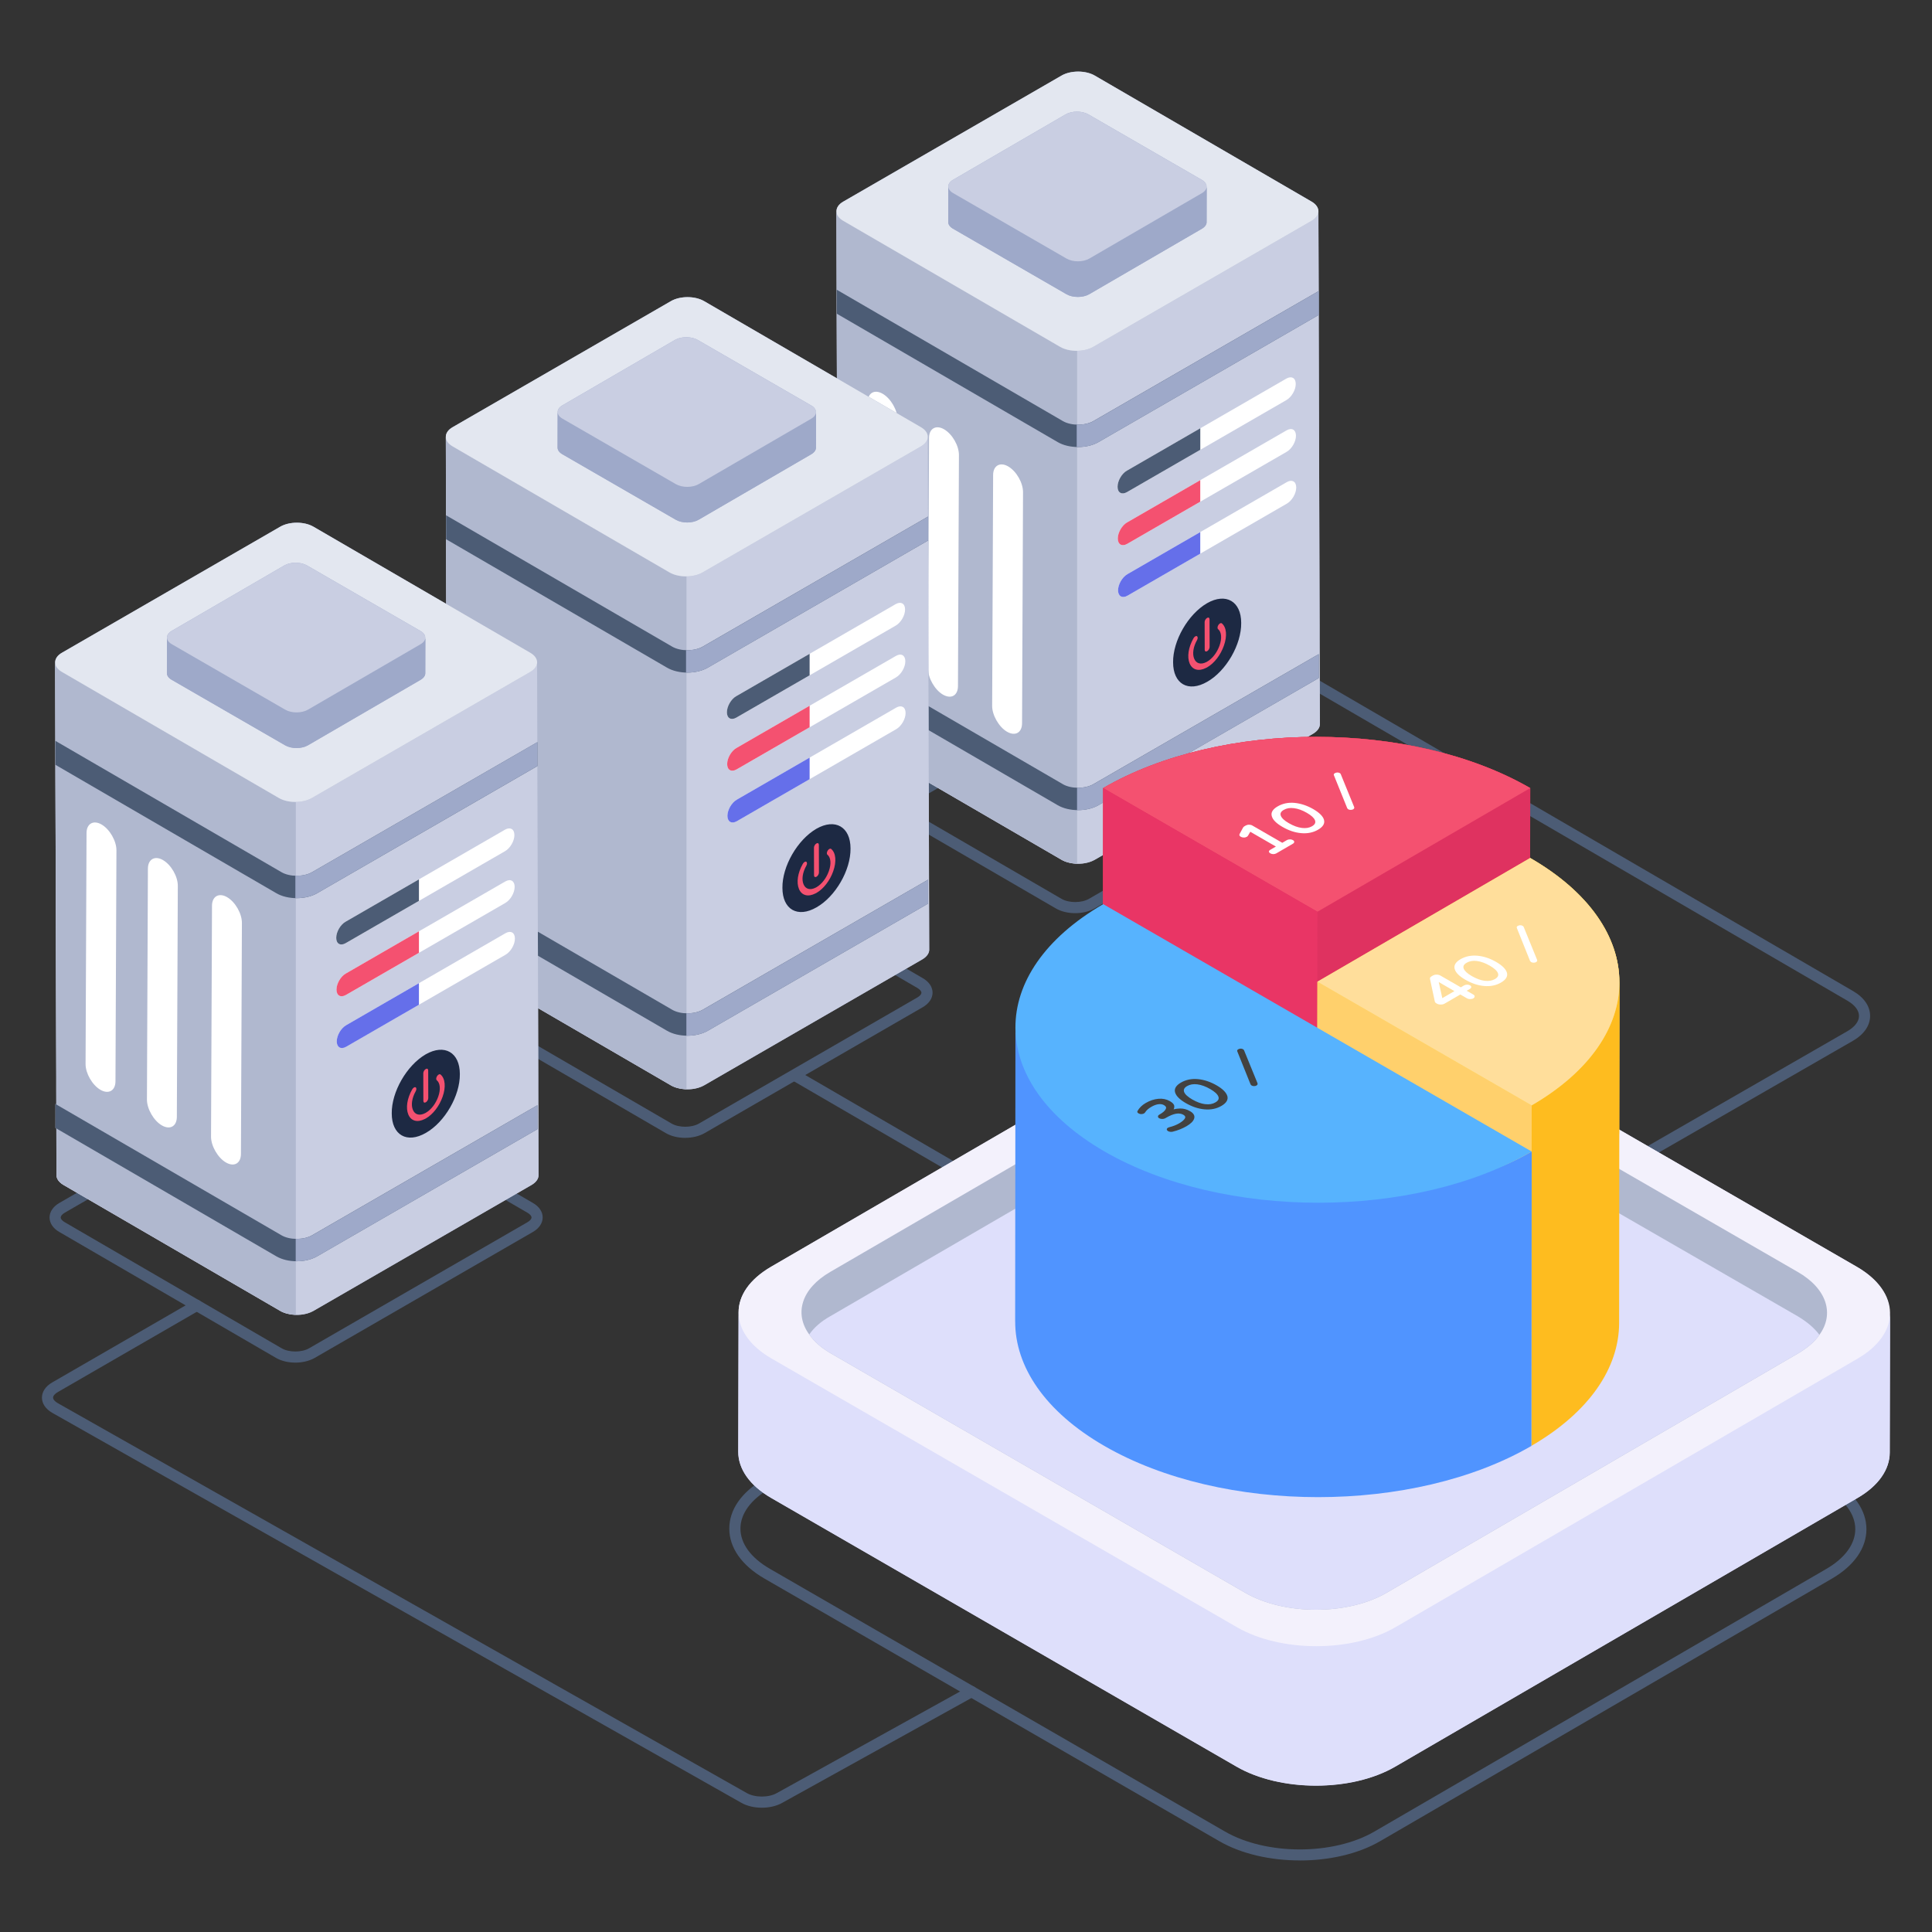 <svg id="Layer_1" enable-background="new 0 0 52 52" height="512" viewBox="0 0 52 52" width="512" xmlns="http://www.w3.org/2000/svg"><rect x="0" y="0" width="52" height="52" fill="#333333" stroke="none"/><g id="_x31_40"><g><g><g><path d="m35.766 36.108c-.052 0-.102-.027-.13-.075-.042-.072-.017-.164.055-.205l14.031-8.073c.202-.117.313-.263.313-.411 0-.147-.11-.293-.31-.409l-16.263-9.464c-.463-.27-1.249-.27-1.713-.001l-14.031 8.073c-.071.04-.163.017-.205-.055-.042-.072-.017-.164.055-.205l14.031-8.073c.566-.327 1.451-.326 2.014.001l16.263 9.464c.296.172.459.41.458.669 0 .26-.165.498-.463.67l-14.031 8.073c-.023.014-.049.02-.075.02z" fill="#4c5c75"/></g></g></g><g><g><path d="m29.376 33.733c-.026 0-.052-.006-.075-.02l-7.96-4.625c-.072-.042-.096-.134-.055-.205.042-.072.134-.097.205-.055l7.96 4.625c.072.042.096.134.055.205-.028.048-.078.075-.13.075z" fill="#4c5c75"/></g></g><g><g><g><path d="m7.95 36.675c-.188 0-.375-.042-.521-.127l-5.837-3.392c-.164-.095-.258-.236-.258-.387 0-.152.096-.294.261-.39l5.874-3.391c.294-.169.752-.167 1.042 0l5.837 3.392c.165.096.259.237.258.388 0 .151-.095.293-.261.389l-5.874 3.391c-.146.084-.334.127-.522.127zm-6.205-4.036c-.07.04-.111.089-.111.13 0 .041.041.088.108.127l5.837 3.392c.201.117.54.117.742 0l5.874-3.391c.07-.04.111-.088.111-.129 0-.04-.041-.088-.109-.127l-5.837-3.392c-.201-.116-.54-.117-.742-0z" fill="#4c5c75"/></g></g></g><g><g><g><path d="m18.444 30.626c-.188 0-.375-.042-.521-.127l-5.837-3.392c-.165-.096-.258-.237-.258-.388 0-.151.096-.293.261-.389l5.874-3.392c.294-.169.752-.167 1.042 0l5.836 3.392c.165.096.259.237.259.388 0 .151-.095.293-.261.389l-5.874 3.391c-.146.084-.334.127-.522.127zm-6.205-4.036c-.07.04-.111.089-.111.13 0 .04.041.088.108.127l5.837 3.392c.2.117.54.117.742 0l5.874-3.391c.07-.04.111-.088.111-.129s-.041-.088-.109-.128l-5.836-3.392c-.201-.117-.54-.116-.742-0z" fill="#4c5c75"/></g></g></g><g><g><g><path d="m28.939 24.578c-.188 0-.376-.042-.522-.128l-5.836-3.391c-.165-.096-.259-.237-.258-.388 0-.151.096-.293.261-.389l5.874-3.392c.294-.169.752-.168 1.042 0l5.836 3.392c.165.096.259.237.259.388 0 .151-.095.293-.261.389l-5.874 3.392c-.146.084-.334.127-.521.127zm.04-7.515c-.135 0-.27.029-.371.087l-5.874 3.392s0 0-0 0c-.069.04-.111.089-.111.129 0 .041.041.088.109.128l5.837 3.392c.201.117.541.117.742 0l5.874-3.392c.07-.04.111-.088.111-.129s-.041-.088-.109-.128l-5.836-3.392c-.101-.059-.236-.087-.371-.087zm-6.32 3.349h.004z" fill="#4c5c75"/></g></g></g><g><g><g><path d="m34.984 50.074c-.783 0-1.566-.172-2.165-.518l-12.246-7.07c-.608-.352-.944-.828-.944-1.342-.001-.511.33-.985.931-1.334l12.162-7.068c1.186-.689 3.124-.688 4.32.002l12.246 7.07c.61.352.946.829.947 1.343.001.51-.329.983-.929 1.332l-12.162 7.068c-.594.345-1.376.518-2.159.518zm-.108-17.553c-.727 0-1.452.16-2.003.48l-12.162 7.068c-.504.293-.782.674-.782 1.074 0.0.403.283.788.795 1.083l12.246 7.07c1.112.642 2.917.643 4.023 0l12.162-7.068c.503-.292.78-.673.78-1.071-.001-.403-.284-.788-.797-1.084l-12.246-7.07c-.557-.322-1.287-.483-2.016-.483z" fill="#4c5c75"/></g></g></g><g><g><g><g><g><g><g><g><g><path d="m35.524 19.492c0 .092-.063.183-.183.257l-5.875 3.392c-.195.109-.469.137-.698.074-.074-.017-.137-.04-.194-.074l-5.841-3.392c-.12-.074-.183-.166-.183-.257l-.006-1.259-.023-.017v-.646l.023.011v-.738l-.023-8.077v-.967l-.006-2.111c0-.097.057-.195.183-.263l5.875-3.392c.246-.143.646-.143.892 0l5.835 3.392c.12.069.183.166.183.263l.011 2.145v.967l.023 8.049v.326z" fill="#b0b8cf"/></g></g></g></g><g><g><g><g><g><g><g><g><g><path d="m22.514 5.687.007 2.755.001.326.023 8.077v.326l.007 2.322c.001.092.062.185.183.255l5.837 3.393c.246.143.645.143.893 0l5.874-3.391c.124-.072.186-.167.186-.26l-.007-2.312v-.326l-.024-8.05v-.325l-.008-2.793c0 .095-.062.188-.186.26l-5.874 3.391c-.248.143-.646.143-.893 0l-5.836-3.391c-.123-.072-.183-.164-.183-.257z" fill="#c9cee2"/></g></g></g><g><g><g><path d="m28.991 9.441c-.166.002-.332-.032-.458-.106l-5.836-3.391c-.123-.072-.183-.164-.183-.257l.007 2.755.001.326.023 8.077v.326l.007 2.322c.001.092.062.185.183.255l5.837 3.393c.116.067.267.1.419.104v-13.804z" fill="#b0b8cf"/></g></g></g><g><g><g><g><g><g><path d="m22.521 7.798.001.645 5.944 3.455c.154.09.351.134.55.134.198 0 .397-.044.55-.133l5.928-3.422v-.644l-6.067 3.501c-.223.128-.598.128-.819 0z" fill="#4c5c75"/></g></g></g></g></g><g><g><g><g><g><path d="m29.428 11.335c-.121.07-.286.098-.448.092v.601c.013 0.0.025.004.038.004.198 0 .397-.044.55-.133l5.927-3.422v-.644z" fill="#9ea9c9"/></g></g></g></g></g></g><g><g><g><path d="m22.699 5.426c-.248.143-.248.375-.003.517l5.837 3.392c.246.143.645.143.893 0l5.874-3.391c.247-.143.248-.374.002-.517l-5.837-3.392c-.245-.143-.645-.143-.892-.001z" fill="#e3e7f0"/></g></g></g><g><g><g><g><g><g><path d="m30.332 12.667c-.139.08-.252.275-.251.435 0.0.16.114.223.253.143l4.29-2.477c.139-.08.252-.275.251-.434-0-.08-.028-.137-.074-.163-.046-.025-.109-.021-.179.019z" fill="#fff"/></g></g></g></g><g><g><g><g><path d="m30.338 14.06c-.139.08-.252.275-.251.434 0.0.161.114.224.253.144l4.29-2.477c.139-.08.252-.275.251-.435-0-.079-.028-.136-.074-.162-.046-.026-.109-.021-.179.019z" fill="#fff"/></g></g></g></g><g><g><g><g><path d="m30.345 15.453c-.139.08-.252.276-.251.435 0.0.16.114.224.253.144l4.29-2.477c.139-.08.252-.276.251-.435-0-.079-.028-.137-.074-.163-.046-.025-.109-.021-.179.019z" fill="#fff"/></g></g></g></g></g><g><g><g><g><g><path d="m30.332 12.667 1.974-1.14v.579l-1.973 1.139c-.139.08-.253.017-.253-.143-0-.161.112-.355.251-.435z" fill="#4c5c75"/></g></g></g></g><g><g><g><g><path d="m30.338 14.06 1.967-1.136v.579l-1.966 1.135c-.139.08-.253.017-.253-.144-0-.16.112-.354.251-.434z" fill="#f45170"/></g></g></g></g><g><g><g><g><path d="m30.345 15.453 1.96-1.132v.581l-1.959 1.131c-.139.08-.253.015-.253-.144-0-.16.112-.355.251-.435z" fill="#656fea"/></g></g></g></g></g></g></g></g></g></g></g><g><g><g><g><g><path d="m22.521 17.571.001.645 5.944 3.455c.154.09.351.134.55.134.198 0 .397-.044.55-.133l5.928-3.422v-.644l-6.067 3.501c-.223.128-.598.128-.819 0z" fill="#4c5c75"/></g></g></g></g></g><g><g><g><g><g><path d="m29.428 21.108c-.119.068-.28.098-.439.093v.601c.01 0.0.019.003.029.003.198 0 .397-.044.55-.133l5.927-3.422v-.644z" fill="#9ea9c9"/></g></g></g></g></g><g><g><g><path d="m33.407 16.766c.007.581-.403 1.292-.913 1.583-.513.297-.92.058-.92-.523-.007-.581.403-1.292.913-1.59.509-.291.92-.051.92.53z" fill="#1d2943"/></g></g><g><g><path d="m32.489 16.631c.036-.021.065-.005.066.037l.002.745c0.0.042-.029.092-.065.113-.037.021-.067.006-.067-.037l-.002-.745c-0-.042.029-.092.066-.113z" fill="#f45170"/></g></g><g><g><path d="m32.17 17.128c.016-.009.032-.012.045-.005.026.015.028.062.003.106-.102.18-.131.372-.075.503.055.13.181.163.327.087.006-.003.012-.007.019-.01.141-.081.267-.243.334-.432.07-.196.055-.367-.038-.444-.024-.019-.019-.07.009-.113.012-.018.027-.032.041-.04.019-.011.039-.013.052-.001.126.106.147.337.054.6-.089.252-.259.472-.448.581l-.029.015c-.198.102-.369.058-.444-.117-.074-.175-.036-.435.103-.679.013-.023.03-.041.048-.051z" fill="#f45170"/></g></g></g></g></g></g><g><g><g><g><path d="m23.757 10.598c.221.128.402.445.401.695l-.026 6.217c-.001.25-.182.358-.404.23-.221-.128-.402-.445-.401-.695l.026-6.217c.001-.25.182-.358.404-.23z" fill="#fff"/></g></g></g><g><g><g><path d="m25.409 11.554c.225.13.402.445.401.695l-.026 6.217c-.001.25-.178.36-.404.23-.217-.125-.402-.445-.401-.695l.026-6.217c.001-.25.186-.356.404-.23z" fill="#fff"/></g></g></g><g><g><g><path d="m27.134 12.553c.225.13.402.445.401.695l-.026 6.217c-.001.25-.178.36-.404.23-.217-.125-.402-.445-.401-.695l.026-6.217c.001-.25.186-.356.404-.23z" fill="#fff"/></g></g></g></g></g><g><g><g><g><g><g><path d="m25.01 25.563c0 .092-.063.183-.183.257l-5.875 3.392c-.195.109-.469.137-.698.074-.074-.017-.137-.04-.194-.074l-5.841-3.392c-.12-.074-.183-.166-.183-.257l-.006-1.259-.023-.017v-.646l.023.011v-.738l-.023-8.077v-.967l-.006-2.111c0-.097.057-.195.183-.263l5.875-3.392c.246-.143.646-.143.892 0l5.835 3.392c.12.069.183.166.183.263l.011 2.145v.967l.023 8.049v.326z" fill="#b0b8cf"/></g></g></g></g><g><g><g><g><g><g><g><g><g><path d="m11.999 11.758.007 2.755.001.326.023 8.077v.326l.007 2.322c.001.092.062.185.183.255l5.837 3.393c.246.143.645.143.893 0l5.874-3.391c.124-.072.186-.167.186-.26l-.007-2.312v-.326l-.024-8.05v-.325l-.008-2.793c0 .095-.062.188-.186.26l-5.874 3.391c-.248.143-.646.143-.893 0l-5.836-3.391c-.123-.072-.183-.164-.183-.257z" fill="#c9cee2"/></g></g></g><g><g><g><path d="m18.477 15.512c-.166.002-.332-.032-.458-.106l-5.836-3.391c-.123-.072-.183-.164-.183-.257l.007 2.755.001.326.023 8.077v.326l.007 2.322c.001.092.062.185.183.255l5.837 3.393c.116.067.267.1.419.104z" fill="#b0b8cf"/></g></g></g><g><g><g><g><g><g><path d="m12.006 13.869.001.645 5.944 3.455c.154.09.351.134.55.134.198 0 .397-.044.55-.133l5.928-3.422v-.644l-6.067 3.501c-.223.128-.598.128-.819 0z" fill="#4c5c75"/></g></g></g></g></g><g><g><g><g><g><path d="m18.913 17.406c-.121.07-.286.098-.448.092v.601c.013 0.0.025.004.038.004.198 0 .397-.044.55-.133l5.927-3.422v-.644z" fill="#9ea9c9"/></g></g></g></g></g></g><g><g><g><path d="m12.185 11.497c-.248.143-.248.375-.003.517l5.837 3.392c.246.143.645.143.893 0l5.874-3.391c.247-.143.248-.374.002-.517l-5.837-3.392c-.245-.143-.645-.143-.892-.001z" fill="#e3e7f0"/></g></g></g><g><g><g><g><g><g><path d="m19.817 18.737c-.139.08-.252.275-.251.435 0.0.16.114.223.253.143l4.29-2.477c.139-.08.252-.275.251-.434-0-.08-.028-.137-.074-.163-.046-.025-.109-.021-.179.019z" fill="#fff"/></g></g></g></g><g><g><g><g><path d="m19.824 20.131c-.139.08-.252.275-.251.434 0.0.161.114.224.253.144l4.29-2.477c.139-.08.252-.275.251-.435-0-.079-.028-.136-.074-.162-.046-.026-.109-.021-.179.019z" fill="#fff"/></g></g></g></g><g><g><g><g><path d="m19.831 21.523c-.139.08-.252.276-.251.435 0.0.16.114.224.253.144l4.29-2.477c.139-.08.252-.276.251-.435-0-.079-.028-.137-.074-.163-.046-.025-.109-.021-.179.019z" fill="#fff"/></g></g></g></g></g><g><g><g><g><g><path d="m19.817 18.737 1.974-1.14v.579l-1.973 1.139c-.139.08-.253.017-.253-.143-0-.161.112-.355.251-.435z" fill="#4c5c75"/></g></g></g></g><g><g><g><g><path d="m19.824 20.131 1.967-1.136v.579l-1.966 1.135c-.139.08-.253.017-.253-.144-0-.16.112-.354.251-.434z" fill="#f45170"/></g></g></g></g><g><g><g><g><path d="m19.831 21.523 1.96-1.132v.581l-1.959 1.131c-.139.08-.253.015-.253-.144-0-.16.112-.355.251-.435z" fill="#656fea"/></g></g></g></g></g></g></g></g></g></g></g><g><g><g><g><g><path d="m12.006 23.642.001.645 5.944 3.455c.154.09.351.134.55.134.198 0 .397-.044.55-.133l5.928-3.422v-.644l-6.067 3.501c-.223.128-.598.128-.819 0z" fill="#4c5c75"/></g></g></g></g></g><g><g><g><g><g><path d="m18.913 27.179c-.119.068-.28.098-.439.093v.601c.01 0.0.019.003.029.003.198 0 .397-.044.55-.133l5.927-3.422v-.644z" fill="#9ea9c9"/></g></g></g></g></g><g><g><g><path d="m22.892 22.837c.007.581-.403 1.292-.913 1.583-.513.297-.92.058-.92-.523-.007-.581.403-1.292.913-1.59.509-.291.92-.051.92.53z" fill="#1d2943"/></g></g><g><g><path d="m21.974 22.702c.036-.021.065-.005.066.037l.002.745c0.0.042-.029.092-.065.113-.037.021-.067.006-.067-.037l-.002-.745c-0-.042.029-.092.066-.113z" fill="#f45170"/></g></g><g><g><path d="m21.655 23.199c.016-.009.032-.012.045-.005.026.015.028.062.003.106-.102.18-.131.372-.075.503.055.13.181.163.327.087.006-.003.012-.007.019-.01.141-.081.267-.243.334-.432.07-.196.055-.367-.038-.444-.024-.019-.019-.07.009-.113.012-.018.027-.032.041-.04.019-.011.039-.013.052-.001.126.106.147.337.054.6-.089.252-.259.472-.448.581l-.029.015c-.198.102-.369.058-.444-.117-.074-.175-.036-.435.103-.679.013-.023.03-.041.048-.051z" fill="#f45170"/></g></g></g></g></g></g><g><g><g><g><g><g><g><path d="m14.495 31.634c0 .092-.063.183-.183.257l-5.875 3.392c-.195.109-.469.137-.698.074-.074-.017-.137-.04-.194-.074l-5.841-3.392c-.12-.074-.183-.166-.183-.257l-.006-1.259-.023-.017v-.646l.023.011v-.738l-.023-8.077v-.967l-.006-2.111c0-.097.057-.195.183-.263l5.875-3.392c.246-.143.646-.143.892 0l5.835 3.392c.12.069.183.166.183.263l.011 2.145v.967l.023 8.049v.326z" fill="#b0b8cf"/></g></g></g></g><g><g><g><g><g><g><g><g><g><path d="m1.484 17.829.007 2.755.001.326.023 8.077v.326l.007 2.322c.001.092.062.185.183.255l5.837 3.393c.246.143.645.143.893 0l5.874-3.391c.124-.072.186-.167.186-.26l-.007-2.312v-.326l-.024-8.05v-.325l-.008-2.793c0 .095-.062.188-.186.26l-5.874 3.391c-.248.143-.646.143-.893 0l-5.836-3.391c-.123-.072-.183-.164-.183-.257z" fill="#c9cee2"/></g></g></g><g><g><g><path d="m7.962 21.582c-.166.002-.332-.032-.458-.106l-5.836-3.391c-.123-.072-.183-.164-.183-.257l.007 2.755.001.326.023 8.077v.326l.007 2.322c.001.092.062.185.183.255l5.837 3.393c.116.067.267.1.419.104v-13.804z" fill="#b0b8cf"/></g></g></g><g><g><g><g><g><g><path d="m1.491 19.94.001.645 5.944 3.455c.154.09.351.134.55.134.198 0 .397-.044.55-.133l5.928-3.422v-.644l-6.067 3.501c-.223.128-.598.128-.819 0z" fill="#4c5c75"/></g></g></g></g></g><g><g><g><g><g><path d="m8.398 23.476c-.121.07-.286.098-.448.092v.601c.013 0.0.025.004.038.004.198 0 .397-.044.55-.133l5.927-3.422v-.644z" fill="#9ea9c9"/></g></g></g></g></g></g><g><g><g><path d="m1.67 17.568c-.248.143-.248.375-.003.517l5.837 3.392c.246.143.645.143.893 0l5.874-3.391c.247-.143.248-.374.002-.517l-5.837-3.392c-.245-.143-.645-.143-.892-.001z" fill="#e3e7f0"/></g></g></g><g><g><g><g><g><g><path d="m9.302 24.808c-.139.08-.252.275-.251.435 0.0.16.114.223.253.143l4.29-2.477c.139-.08.252-.275.251-.434-0-.08-.028-.137-.074-.163-.046-.025-.109-.021-.179.019z" fill="#fff"/></g></g></g></g><g><g><g><g><path d="m9.309 26.202c-.139.08-.252.275-.251.434 0.0.161.114.224.253.144l4.29-2.477c.139-.08.252-.275.251-.435-0-.079-.028-.136-.074-.162-.046-.026-.109-.021-.179.019z" fill="#fff"/></g></g></g></g><g><g><g><g><path d="m9.316 27.594c-.139.08-.252.276-.251.435 0.0.16.114.224.253.144l4.29-2.477c.139-.08.252-.276.251-.435-0-.079-.028-.137-.074-.163-.046-.025-.109-.021-.179.019z" fill="#fff"/></g></g></g></g></g><g><g><g><g><g><path d="m9.302 24.808 1.974-1.14v.579l-1.973 1.139c-.139.08-.253.017-.253-.143-0-.161.112-.355.251-.435z" fill="#4c5c75"/></g></g></g></g><g><g><g><g><path d="m9.309 26.202 1.967-1.136v.579l-1.966 1.135c-.139.08-.253.017-.253-.144-0-.16.112-.354.251-.434z" fill="#f45170"/></g></g></g></g><g><g><g><g><path d="m9.316 27.594 1.96-1.132v.581l-1.959 1.131c-.139.08-.253.015-.253-.144-0-.16.112-.355.251-.435z" fill="#656fea"/></g></g></g></g></g></g></g></g></g></g></g><g><g><g><g><g><path d="m1.491 29.713.001.645 5.944 3.455c.154.09.351.134.55.134.198 0 .397-.044.55-.133l5.928-3.422v-.644l-6.067 3.501c-.223.128-.598.128-.819 0z" fill="#4c5c75"/></g></g></g></g></g><g><g><g><g><g><path d="m8.398 33.25c-.119.068-.28.098-.439.093v.601c.01 0.0.019.003.029.003.198 0 .397-.044.55-.133l5.927-3.422v-.644z" fill="#9ea9c9"/></g></g></g></g></g><g><g><g><path d="m12.377 28.908c.007.581-.403 1.292-.913 1.583-.513.297-.92.058-.92-.523-.007-.581.403-1.292.913-1.59.509-.291.92-.051.92.53z" fill="#1d2943"/></g></g><g><g><path d="m11.459 28.773c.036-.021.065-.005.066.037l.002.745c0.0.042-.029.092-.065.113-.037.021-.067.006-.067-.037l-.002-.745c-0-.042.029-.092.066-.113z" fill="#f45170"/></g></g><g><g><path d="m11.141 29.27c.016-.009.032-.012.045-.005.026.015.028.062.003.106-.102.18-.131.372-.075.503.055.13.181.163.327.087.006-.003.012-.007.019-.01.141-.081.267-.243.334-.432.07-.196.055-.367-.038-.444-.024-.019-.019-.07.009-.113.012-.018.027-.032.041-.04.019-.011.039-.013.052-.001.126.106.147.337.054.6-.089.252-.259.472-.448.581l-.029.015c-.198.102-.369.058-.444-.117-.074-.175-.036-.435.103-.679.013-.023.03-.041.048-.051z" fill="#f45170"/></g></g></g></g></g></g><g><g><path d="m32.348 4.842-3.053-1.763c-.169-.098-.444-.1-.615 0l-3.03 1.761c-.084.049-.126.113-.126.178 0-0-0-0-0-.001l-.002.959c-0.0.065.042.13.128.179l3.053 1.763c.172.1.447.098.615 0l3.03-1.761c.085-.049.128-.113.128-.177l.002-.959c-0.0.022-.012.044-.022.065.04-.084.009-.177-.108-.244zm-6.801.244c.004.009.003.018.009.027-.006-.009-.005-.018-.009-.027zm6.823.095c.03-.021.059-.042.076-.066-.017.024-.046.045-.076.066z" fill="#9ea9c9"/></g><g><path d="m21.833 10.913-3.053-1.763c-.169-.098-.444-.1-.615 0l-3.03 1.761c-.084.049-.126.113-.125.177 0-0-0-0-0-.001l-.002.959c-0.0.065.042.13.128.179l3.053 1.763c.172.1.447.098.615 0l3.03-1.761c.085-.049.128-.113.128-.177l.002-.959c-0.0.022-.012.044-.022.065.04-.084.009-.177-.108-.244zm-6.803.239c.005.011.004.022.011.032-.007-.01-.006-.022-.011-.032zm6.825.1c.03-.021.059-.042.076-.066-.017.024-.046.045-.076.066z" fill="#9ea9c9"/></g><g><path d="m11.318 16.983-3.053-1.763c-.169-.098-.444-.1-.615 0l-3.03 1.761c-.084.049-.126.113-.125.178 0-0-0-0-0-.001l-.002.959c-0.0.065.042.13.128.179l3.053 1.763c.172.1.447.098.615 0l3.03-1.761c.085-.049.128-.113.128-.177l.002-.959c-0.0.023-.012.045-.023.068.042-.085.011-.179-.107-.247zm-6.803.238c.005.011.004.023.011.033-.008-.011-.006-.022-.011-.033zm6.805.119-3.03 1.761 3.03-1.761c.043-.025.075-.053.096-.083-.021.03-.053.059-.096.083z" fill="#9ea9c9"/></g></g><g><g enable-background="new"><g><g><path d="m32.35 5.198-3.03 1.761c-.168.098-.443.1-.615 0l-3.053-1.763c-.085-.049-.128-.114-.128-.179l-.002.959c-0.0.065.042.13.128.179l3.053 1.763c.172.1.447.098.615 0l3.03-1.761c.085-.049.128-.113.128-.177l.002-.959c-0.0.064-.043.128-.128.177z" fill="#9ea9c9"/></g></g><g><g><g><path d="m32.348 4.842c.172.1.173.257.002.356l-3.03 1.761c-.168.098-.443.1-.615 0l-3.053-1.763c-.169-.098-.17-.259-.002-.356l3.03-1.761c.171-.1.446-.098.615-0z" fill="#c9cee2"/></g></g></g></g></g><g><g enable-background="new"><g><g><path d="m21.835 11.269-3.03 1.761c-.168.098-.443.1-.615 0l-3.053-1.763c-.085-.049-.128-.114-.128-.179l-.002.959c-0.0.065.042.13.128.179l3.053 1.763c.172.1.447.098.615 0l3.03-1.761c.085-.049.128-.113.128-.177l.002-.959c-0.0.064-.043.128-.128.177z" fill="#9ea9c9"/></g></g><g><g><g><path d="m21.833 10.913c.172.1.173.257.002.356l-3.03 1.761c-.168.098-.443.1-.615 0l-3.053-1.763c-.169-.098-.17-.259-.002-.356l3.03-1.761c.171-.1.446-.098.615-0z" fill="#c9cee2"/></g></g></g></g></g><g><g enable-background="new"><g><g><path d="m11.32 17.34-3.03 1.761c-.168.098-.443.1-.615 0l-3.053-1.763c-.085-.049-.128-.114-.128-.179l-.002.959c-0.0.065.042.13.128.179l3.053 1.763c.172.1.447.098.615 0l3.03-1.761c.085-.049.128-.113.128-.177l.002-.959c-0.0.064-.043.128-.128.177z" fill="#9ea9c9"/></g></g><g><g><g><path d="m11.318 16.983c.172.1.173.257.002.356l-3.03 1.761c-.168.098-.443.1-.615 0l-3.053-1.763c-.169-.098-.17-.259-.002-.356l3.03-1.761c.171-.1.446-.098.615-0z" fill="#c9cee2"/></g></g></g></g></g></g><g><g><g><g><path d="m2.733 22.191c.221.128.402.445.401.695l-.026 6.217c-.001.25-.182.358-.404.23-.221-.128-.402-.445-.401-.695l.026-6.217c.001-.25.182-.358.404-.23z" fill="#fff"/></g></g></g><g><g><g><path d="m4.385 23.148c.225.13.402.445.401.695l-.026 6.217c-.001.25-.178.36-.404.23-.217-.125-.402-.445-.401-.695l.026-6.217c.001-.25.186-.356.404-.23z" fill="#fff"/></g></g></g><g><g><g><path d="m6.11 24.146c.225.13.402.445.401.695l-.026 6.217c-.001.25-.178.36-.404.23-.217-.125-.402-.445-.401-.695l.026-6.217c.001-.25.186-.356.404-.23z" fill="#fff"/></g></g></g></g></g><g><g><g><g><g><g><ellipse cx="21.714" cy="38.928" fill="#f45170" rx=".467" ry=".806" transform="matrix(.865 -.502 .502 .865 -16.62 16.181)"/></g></g></g><g><g><g><ellipse cx="24.001" cy="40.248" fill="#4c5c75" rx=".467" ry=".806" transform="matrix(.865 -.502 .502 .865 -16.973 17.509)"/></g></g></g><g><g><g><ellipse cx="26.289" cy="41.569" fill="#72d561" rx=".467" ry=".806" transform="matrix(.865 -.502 .502 .865 -17.327 18.837)"/></g></g></g><g><g><g><ellipse cx="28.576" cy="42.89" fill="#dba660" rx=".467" ry=".806" transform="matrix(.865 -.502 .502 .865 -17.681 20.165)"/></g></g></g><g><g><g><ellipse cx="30.86" cy="44.208" fill="#423d9b" rx=".467" ry=".806" transform="matrix(.865 -.502 .502 .865 -18.034 21.491)"/></g></g></g><g><g><g><ellipse cx="33.147" cy="45.529" fill="#b28afd" rx=".467" ry=".806" transform="matrix(.865 -.502 .502 .865 -18.388 22.819)"/></g></g></g></g><g><g><g><g><ellipse cx="37.834" cy="45.53" fill="#f45170" rx=".806" ry=".467" transform="matrix(.502 -.865 .865 .502 -20.541 55.365)"/></g></g></g><g><g><g><ellipse cx="40.121" cy="44.209" fill="#4c5c75" rx=".806" ry=".467" transform="matrix(.502 -.865 .865 .502 -18.261 56.686)"/></g></g></g><g><g><g><ellipse cx="42.409" cy="42.889" fill="#72d561" rx=".806" ry=".467" transform="matrix(.502 -.865 .865 .502 -15.981 58.006)"/></g></g></g><g><g><g><ellipse cx="44.696" cy="41.568" fill="#dba660" rx=".806" ry=".467" transform="matrix(.502 -.865 .865 .502 -13.701 59.327)"/></g></g></g><g><g><g><ellipse cx="46.98" cy="40.249" fill="#423d9b" rx=".806" ry=".467" transform="matrix(.502 -.865 .865 .502 -11.425 60.646)"/></g></g></g><g><g><g><ellipse cx="49.268" cy="38.929" fill="#b28afd" rx=".806" ry=".467" transform="matrix(.502 -.865 .865 .502 -9.145 61.966)"/></g></g></g></g></g><g><g><path d="m50.87 35.348-.01 3.75c0 .44-.29.89-.87 1.22l-12.44 7.23c-1.17.68-3.09.68-4.27 0l-12.52-7.23c-.59-.34-.89-.79-.89-1.24l.01-3.76c0-.45.29-.88.87-1.22l12.44-7.23c1.18-.68 3.09-.68 4.27 0l12.52 7.23c.67.39.95.92.86 1.43.01-.06.03-.12.03-.18z" fill="#dedffb"/></g><g><g enable-background="new"><g><g><path d="m49.997 36.568-12.438 7.228c-1.173.682-3.087.682-4.268 0l-12.523-7.23c-.594-.343-.891-.794-.89-1.245l-.007 3.755c-.001.451.295.902.89 1.245l12.523 7.23c1.181.682 3.095.682 4.268 0l12.438-7.228c.582-.338.873-.781.874-1.224l.007-3.755c-.001.443-.292.886-.874 1.224z" fill="#dedffb"/></g></g><g><g><g><path d="m49.979 34.098c1.181.682 1.191 1.788.018 2.47l-12.438 7.228c-1.173.682-3.087.682-4.268 0l-12.523-7.23c-1.181-.682-1.187-1.79-.014-2.472l12.438-7.228c1.173-.682 3.083-.679 4.264.002z" fill="#f3f1fc"/></g></g></g></g></g><g><g><g><g><path d="m48.97 35.928c-.123.18-.322.351-.578.502l-11.075 6.442c-1.042.606-2.747.606-3.799 0l-11.15-6.442c-.265-.152-.455-.322-.587-.512-.407-.559-.218-1.232.568-1.686l11.084-6.442c1.042-.606 2.738-.606 3.789 0l11.16 6.442c.796.455.995 1.137.587 1.696z" fill="#b0b8cf"/></g></g></g><g><g><g><path d="m48.97 35.928c-.123.18-.322.351-.578.502l-11.075 6.442c-1.042.606-2.747.606-3.799 0l-11.15-6.442c-.265-.152-.455-.322-.587-.512.123-.18.313-.351.568-.493l11.084-6.442c1.042-.606 2.738-.606 3.789.009l11.16 6.433c.256.152.455.322.587.502z" fill="#dedffb"/></g></g></g></g><g><g><g><g><path d="m41.185 21.212-.007 5.841-5.726 3.331-5.767-3.331.007-5.841c3.165-1.84 8.312-1.84 11.493 0z" fill="#f4462f"/></g></g></g><g><g><g><path d="m43.587 26.447-.007 3.961c-.003 1.196-.793 2.392-2.362 3.304l-5.767-3.327.007-3.961 5.726-3.331c1.606.925 2.406 2.141 2.402 3.354z" fill="#efc348"/></g></g></g><g><g><g><g enable-background="new"><g><path d="m29.692 21.211-.008 5.844 5.766 3.329 5.728-3.329.008-5.844c-3.184-1.838-8.33-1.838-11.494 0z" fill="#df3260"/></g><g><g><g><path d="m41.186 21.211-.008 5.844-5.728 3.329.008-5.844z" fill="#df3260"/></g></g></g><g><g><g><path d="m41.186 21.211-5.728 3.329-5.766-3.329c3.164-1.838 8.31-1.838 11.494-0z" fill="#f45170"/></g></g></g><g><g><g><path d="m35.459 24.54-.008 5.844-5.766-3.329.008-5.844z" fill="#e93565"/></g></g></g><g><g><g><path d="m43.587 26.447-.007 3.961c-.003 1.196-.793 2.392-2.362 3.304l-5.767-3.327.007-3.961 5.726-3.331c1.606.925 2.406 2.141 2.402 3.354z" fill="#ffd651"/></g></g></g><g><g><g><path d="m43.587 26.446-.008 9.165c-.003 1.197-.79 2.392-2.362 3.305l.008-9.165c1.571-.913 2.358-2.108 2.362-3.305z" fill="#febc1f"/></g></g></g><g><g><g><path d="m41.225 29.752-.008 3.962-5.766-3.329.008-3.962z" fill="#ffd06c"/></g></g></g><g><g><g><path d="m27.323 35.565.008-7.924c-.003 1.213 2.938.824 4.541 1.749 3.185 1.839 6.19 3.442 9.354 1.603l-.008 7.924c-3.164 1.838-8.31 1.839-11.495 0-1.602-.925-2.403-2.14-2.399-3.352z" fill="#5094ff"/></g></g></g></g></g><g><g><g><path d="m41.186 23.093c3.185 1.839 3.202 4.82.039 6.658l-5.766-3.329z" fill="#ffde9b"/></g></g></g><g><g><g><path d="m41.225 30.993c-3.164 1.838-8.31 1.839-11.495 0-3.184-1.838-3.202-4.82-.037-6.658z" fill="#57b3fe"/></g></g></g></g><g><g enable-background="new"><g><g><g><path d="m37.131 21.289c.009.058-.025.11-.107.158-.079.046-.171.068-.27.062-.097-.006-.185-.032-.265-.078-.079-.046-.126-.098-.136-.153-.008-.056.03-.109.109-.155.082-.048.171-.068.269-.064.098.005.186.033.265.078.081.047.129.098.136.153zm-.362.103c.046.003.085-.004.119-.024.036-.021.05-.044.044-.069l-.001-.001c-.006-.028-.032-.055-.077-.081-.043-.025-.09-.04-.138-.043-.045-.004-.085.004-.121.025-.034.02-.047.043-.041.069.007.028.033.054.077.079.045.026.091.041.139.045" fill="none"/></g></g></g><g><g><g><path d="m35.995 21.315c.008.058-.028.11-.109.157-.08.047-.171.068-.269.063-.097-.006-.185-.032-.265-.078-.079-.046-.126-.098-.136-.153-.008-.056.028-.108.109-.155.08-.047.171-.068.269-.064.097.006.186.033.265.078.081.047.126.098.136.153zm-.362.103c.043.003.083-.005.118-.025.036-.021.05-.044.044-.069-.006-.028-.035-.055-.078-.08-.043-.025-.088-.041-.137-.044-.045-.004-.085.004-.121.025-.034.02-.049.043-.041.069.006.028.033.054.077.079.043.025.09.042.139.045" fill="none"/></g></g></g><g><g><g><path d="m36.06 20.807c.014.008.025.019.028.033l.361.885 0.0.03-.026.027c-.017.01-.04.015-.068.016-.024.001-.049-.005-.068-.016l-.025-.026-.361-.893c-.007-.021.001-.038.026-.052.019-.011.04-.018.065-.019.023-.002.049.005.068.016z" fill="#fff"/></g></g></g></g><g><g><g><path d="m34.801 22.613c.023.013.035.028.033.048 0.0.018-.011.033-.034.047l-.449.261c-.022.013-.05.019-.081.02-.03-.001-.056-.008-.079-.021-.023-.013-.036-.029-.038-.047-.002-.018.013-.034.034-.047l.154-.089-.689-.398-.061.104c-.01.013-.019.024-.029.03-.024.014-.055.022-.085.021-.032 0-.058-.007-.082-.021-.036-.021-.045-.046-.031-.074l.094-.174c.01-.014.021-.026.039-.036l.032-.018c.023-.013.055-.022.089-.022.032 0 .065.007.089.022l.806.465.123-.072c.023-.013.049-.02.081-.02.033-.001.061.007.084.02z" fill="#fff"/></g></g></g><g><g><g><path d="m35.635 22.065c.028.099-.025.189-.16.267-.132.077-.287.108-.457.092-.167-.015-.333-.071-.499-.167-.163-.094-.262-.191-.288-.288-.031-.099.025-.189.157-.265.135-.078.287-.11.459-.094.167.017.336.073.499.167.166.096.262.193.29.289zm-.595.219c.107.013.197-.001.273-.045.079-.046.103-.098.08-.16-.025-.064-.097-.131-.22-.202-.12-.069-.237-.112-.346-.125-.108-.014-.197.001-.276.047-.076.044-.102.096-.077.158.023.063.097.131.217.2.123.071.238.113.349.127z" fill="#fff"/></g></g></g><g><g><g><g><path d="m34.532 28.724c.006.057-.028.108-.11.156-.079.046-.171.068-.267.063-.097-.006-.186-.033-.265-.078-.081-.047-.127-.098-.136-.153-.01-.058.027-.111.106-.157.082-.048.171-.068.272-.063.097.004.185.032.265.078.079.046.127.097.136.153zm-.364.103c.046.003.085-.004.119-.024.036-.021.05-.044.043-.07-.006-.028-.032-.055-.075-.08-.045-.026-.091-.041-.14-.044-.046-.005-.086.003-.122.024-.034.02-.047.043-.04.07.007.028.033.054.078.08.043.025.09.04.137.044" fill="none"/></g></g></g><g><g><g><path d="m33.394 28.749c.008.058-.028.11-.109.157-.08.047-.171.068-.269.063-.095-.005-.184-.032-.265-.078-.081-.047-.127-.098-.136-.153-.009-.057.027-.109.107-.156.08-.047.171-.068.27-.063.095.005.184.032.265.078.081.047.127.098.136.153zm-.362.103c.045.004.085-.004.119-.024.036-.021.05-.044.043-.07-.007-.029-.033-.054-.078-.08-.043-.025-.09-.042-.139-.045-.045-.004-.083.005-.119.026-.034.02-.05.043-.043.068.006.028.035.055.078.08.045.026.088.041.139.045" fill="none"/></g></g></g><g><g><g><path d="m33.457 28.241c.016.009.025.019.029.033l.362.886-.001.029-.026.027c-.017.01-.039.016-.066.017-.026-0-.05-.006-.069-.017l-.026-.027-.359-.893c-.007-.021-0-.038.024-.053.019-.011.042-.018.065-.019.026-0.0.049.005.068.016z" fill="#434240"/></g></g></g><g><g><g><path d="m33.034 29.499c.028.099-.025.189-.16.267-.132.077-.287.108-.457.092-.167-.015-.334-.072-.498-.166-.166-.096-.263-.192-.291-.289-.029-.098.025-.189.157-.265.135-.078.289-.109.46-.093.167.017.334.072.501.168.163.094.26.192.288.288zm-.595.219c.108.014.196-.002.272-.046.079-.046.106-.097.081-.159-.023-.063-.099-.132-.219-.201-.121-.07-.238-.113-.349-.127-.105-.013-.196.002-.275.048-.076.044-.1.097-.078.158.025.064.099.132.22.202.12.069.238.113.348.126z" fill="#434240"/></g></g></g><g><g><g><path d="m32.03 29.907c.097.056.133.122.112.196-.021.073-.093.143-.206.209-.111.064-.234.113-.371.147-.022.006-.043.007-.065.004-.023-.002-.042-.008-.061-.018-.02-.012-.033-.028-.035-.045-.002-.028.023-.05.075-.063.093-.023.184-.058.264-.105.073-.043.122-.086.148-.128.023-.038.01-.071-.041-.1-.111-.064-.262-.037-.463.08l-.024.014c-.023.013-.05.019-.082.019-.032 0-.061-.007-.082-.019-.022-.013-.032-.028-.032-.047s.01-.034.033-.048l.01-.006c.092-.053.148-.103.166-.147.023-.042.005-.075-.047-.105-.039-.023-.085-.031-.143-.026-.06.007-.127.03-.198.072-.078.045-.135.095-.169.153-.023.03-.057.04-.101.042-.027.001-.053-.008-.074-.019-.029-.017-.041-.038-.029-.062.046-.083.119-.158.219-.216.116-.068.234-.106.345-.115.114-.011.219.012.31.064.072.042.113.085.116.13.004.029-.001.059-.017.09.053-.014.114-.021.176-.023.091-.001.182.023.265.072z" fill="#434240"/></g></g></g></g><g><g><g><g><path d="m39.69 26.82c-.001.019-.011.037-.036.051-.024.014-.053.019-.086.02-.032 0-.061-.007-.085-.021l-.178-.103-.422.245c-.029.017-.065.026-.104.025-.042.001-.076-.008-.105-.024l-.013-.008c-.025-.014-.04-.032-.043-.05l-.129-.603c-.004-.013-.003-.027.004-.041.01-.013.023-.025.04-.035l.029-.017c.032-.018.065-.028.106-.027.037-0.0.073.009.102.026l.548.316.089-.052c.023-.013.049-.02.081-.02.029 0.0.058.007.079.019.023.013.033.029.032.047 0.0.017-.01.033-.033.046l-.089.052.178.103c.025.014.035.032.035.05zm-.87.045.326-.189-.422-.244z" fill="#fff"/></g></g></g><g><g><g><path d="m40.559 26.179c.028.099-.025.189-.16.267-.132.077-.287.108-.457.092-.167-.015-.336-.073-.499-.167-.166-.096-.263-.192-.29-.289-.029-.098.025-.189.157-.265.135-.078.289-.109.46-.093.166.016.333.071.499.167.163.094.262.193.29.289zm-.595.219c.107.013.196-.002.272-.046.079-.046.105-.098.081-.159-.025-.064-.1-.133-.22-.202-.12-.069-.237-.112-.348-.126-.107-.013-.196.002-.275.048-.076.044-.102.096-.078.158.025.064.099.132.219.201.12.069.238.113.349.127z" fill="#fff"/></g></g></g><g><g><g><path d="m42.055 25.403c.006.057-.028.108-.11.156-.079.046-.171.068-.267.063-.097-.006-.186-.033-.265-.078-.081-.047-.126-.098-.136-.153-.009-.057.028-.11.107-.156.082-.048.171-.068.27-.063.098.005.185.032.265.078.079.046.127.097.136.153zm-.364.103c.046.003.085-.004.119-.024.036-.021.05-.044.043-.07-.006-.028-.032-.055-.075-.08-.045-.026-.091-.041-.14-.044-.043-.003-.083.005-.119.026-.034.02-.047.043-.043.068.007.028.035.055.078.08.043.025.09.04.137.044" fill="none"/></g></g></g><g><g><g><path d="m40.919 25.429c.008.058-.03.109-.11.156-.08.047-.17.068-.267.063-.097-.006-.185-.032-.265-.078-.081-.047-.127-.098-.136-.153-.01-.058.025-.11.106-.157.08-.047.171-.068.272-.063.095.005.185.032.265.078.081.047.126.098.136.153zm-.364.103c.045.004.085-.004.119-.024.036-.021.05-.044.043-.07-.005-.028-.033-.054-.077-.079-.045-.026-.09-.042-.14-.046-.043-.003-.083.005-.119.026-.034.02-.049.043-.04.07.004.028.032.053.077.079.043.025.09.042.137.044" fill="none"/></g></g></g><g><g><g><path d="m40.983 24.92c.014.008.025.019.029.033l.361.885 0.0.03-.026.027c-.017.01-.04.015-.068.016-.026-0-.05-.006-.068-.016l-.028-.028-.358-.892c-.007-.021-0-.038.024-.053.019-.011.042-.018.065-.019.024-.001.048.004.068.016z" fill="#fff"/></g></g></g></g></g></g></g></g></g></g><g><g><g><path d="m20.504 48.655c-.199 0-.399-.045-.555-.135l-18.547-10.496c-.174-.101-.274-.249-.273-.407 0-.159.101-.308.275-.408l3.816-2.204c.072-.042.163-.017.205.055.042.072.017.164-.055.205l-3.816 2.204c-.079.045-.125.101-.125.149 0 .047.046.102.123.146l18.547 10.496c.22.126.59.126.811 0l5.164-2.862c.072-.04.165-.014.204.059.04.072.014.164-.059.204l-5.162 2.861c-.154.089-.353.133-.552.133z" fill="#4c5c75"/></g></g></g></g></svg>